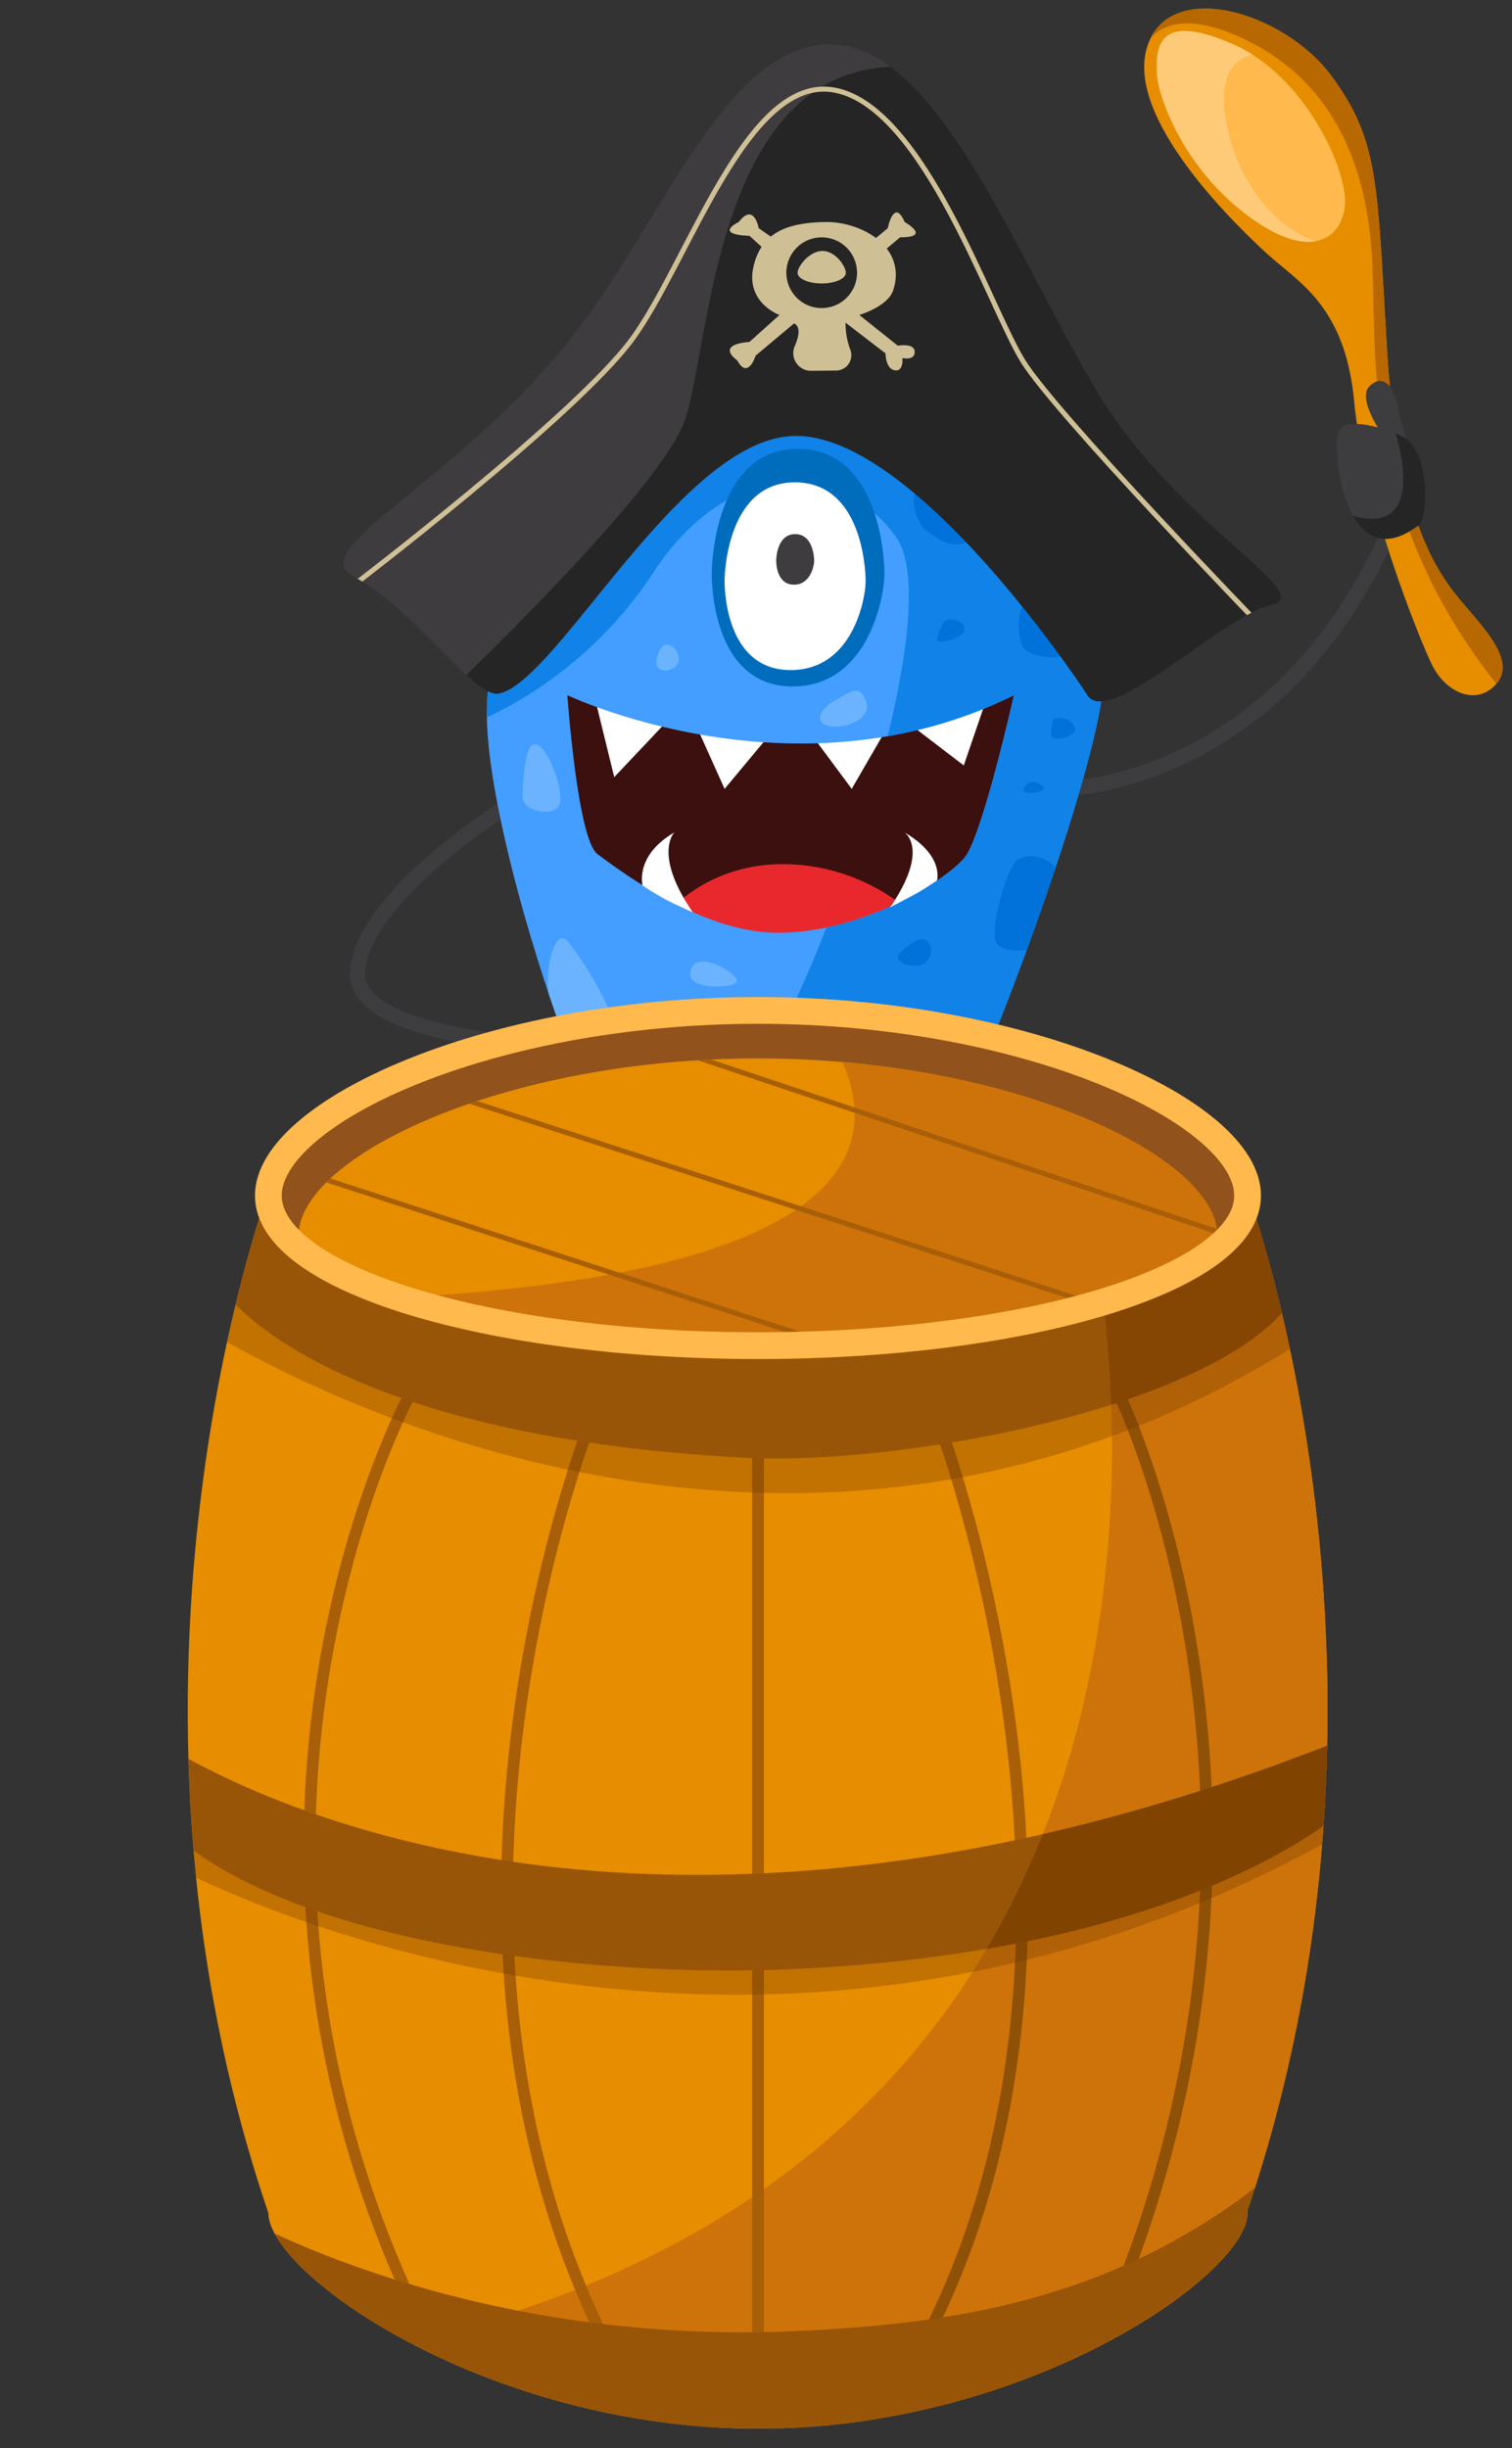 <svg xmlns="http://www.w3.org/2000/svg" xmlns:xlink="http://www.w3.org/1999/xlink" viewBox="0 0 904.06 1463.28"><rect x="0" y="0" width="904.06" height="1463.28" fill="#333333" stroke="none"/><defs><clipPath id="clip-path" transform="translate(112.25 5.13)"><path d="M744.08,392.43c-8.06-16.25-41.3-99.93-46.64-157.56s-33.78-71.48-52.61-88.81-83.72-80-71.4-122.43,82-22,110.49,16.74,27.19,63.34,33.13,163.26,30.4,133.83,43.73,149.81,33.79,36.11,21.8,50S752.17,408.76,744.08,392.43Z" style="fill:#e68d00"/></clipPath><clipPath id="clip-path-2" transform="translate(112.25 5.13)"><path d="M579.54,39.29c.87,14.37,16.14,55.56,53.34,83.75s56.7,15.56,59-5-23.49-77.7-66.74-96.65S578.41,20.81,579.54,39.29Z" style="fill:#ffb94d"/></clipPath><clipPath id="clip-path-3" transform="translate(112.25 5.13)"><path d="M726.51,255.87c-9.84-4.92-33-12-38-4s2.29,90.71,47.24,57.07C742.51,303.87,742.51,263.87,726.51,255.87Z" style="fill:#3d3c3f"/></clipPath><clipPath id="clip-path-4" transform="translate(112.25 5.13)"><path d="M547,396.15c-12-67-116.75-182-185-182-62.88,0-163.18,120.53-181,186-15.4,56.58,54.53,263.27,78,287s172.78,20.3,194.77-12.34S553.36,431.44,547,396.15ZM466,505.37c-6.41,11.08-56.44,45.9-111,47-39.06.79-80.36-24.76-110-47-12-9-18-95-18-95s136,65,267,0C494,410.37,477,486.37,466,505.37Z" style="fill:#439eff"/></clipPath><clipPath id="clip-path-5" transform="translate(112.25 5.13)"><path d="M186,409.37c-15,3-50-50.57-87-70-29.5-15.5,57.84-54.63,125.5-136.5,55.11-66.68,90.7-169.28,149.5-180.5,68.91-13.15,116.09,115.39,168.5,204.5,47.22,80.3,134,123,105.5,129.5-29.26,6.68-97,74-110,54s-107-156-175-155S221.16,402.34,186,409.37Z" style="fill:#3e3c3f"/></clipPath><clipPath id="clip-path-6" transform="translate(112.25 5.13)"><path d="M633.3,706.25H340.55v.47H48.2s-108.45,291.75,0,610.79c0,36.64,131.07,128.93,292.76,128.93s292.75-92.29,292.75-128.93c0-.49,0-1-.07-1.47C741.53,997.39,633.3,706.25,633.3,706.25Z" style="fill:#e68d02"/></clipPath><clipPath id="clip-path-7" transform="translate(112.25 5.13)"><path d="M541.51,735.62s115.32,527.52-397.84,656l248.77,54.8,286.06-103.3,53-323-61.26-274Z" style="fill:#cd7309"/></clipPath><clipPath id="clip-path-8" transform="translate(112.25 5.13)"><path d="M-25.56,1030.14s258.22,192,727,0l-6.06,43s-90.12,90-343.13,99c-119.74,4.26-316.28-18-377.8-99Z" style="fill:#995507"/></clipPath><clipPath id="clip-path-9" transform="translate(112.25 5.13)"><path d="M42.72,723.16,23,768.14s58.92,85,310.34,98c104.88,5.43,330.86-39,336.93-120l-43.67-57.53L435.42,766.14l-225.29-14L78,706.72Z" style="fill:#995507"/></clipPath><clipPath id="clip-path-10" transform="translate(112.25 5.13)"><path d="M633.71,709.46c0,49.53-131.07,89.68-292.75,89.68S48.2,759,48.2,709.46,179.27,598.78,341,598.78,633.71,659.92,633.71,709.46Z" style="fill:#91521c;stroke:#ffb94d;stroke-miterlimit:10;stroke-width:16px"/></clipPath><clipPath id="clip-path-11" transform="translate(112.25 5.13)"><path d="M615.65,733.45c0,47.43-123,85.87-274.69,85.87s-274.7-38.44-274.7-85.87,123-106,274.7-106S615.65,686,615.65,733.45Z" style="fill:#e68d00"/></clipPath></defs><g id="Layer_2" data-name="Layer 2"><g id="pirate-with-barrel"><polygon points="344.28 527.28 312.28 400.28 371.28 400.28 490.32 423.59 598.28 400.28 618.28 413.28 612.28 470.28 589.28 533.28 516.28 561.28 421.28 569.28 344.28 527.28" style="fill:#3b100f"/><g id="legs"><path d="M305.36,787.25c3.09-9.24-42.62-24.35-56,0S300.49,801.87,305.36,787.25Z" transform="translate(112.25 5.13)" style="fill:#3d3c3f"/><line x1="413.27" y1="793.51" x2="419.42" y2="699.15" style="fill:none;stroke:#3d3c3f;stroke-miterlimit:10;stroke-width:9px"/><path d="M399.76,790.25c-3.08-9.24,42.63-24.35,56,0S404.63,804.87,399.76,790.25Z" transform="translate(112.25 5.13)" style="fill:#3d3c3f"/><line x1="516.35" y1="793.51" x2="510.2" y2="699.15" style="fill:none;stroke:#3d3c3f;stroke-miterlimit:10;stroke-width:9px"/></g><path d="M206.51,466.87s-100,58-105,108,177,48,177,48" transform="translate(112.25 5.13)" style="fill:none;stroke:#3d3c3f;stroke-miterlimit:10;stroke-width:9px"/><g id="hand"><path d="M516.54,466.65s142,4.22,210-173.78" transform="translate(112.25 5.13)" style="fill:none;stroke:#3d3c3f;stroke-miterlimit:10;stroke-width:9px"/><path d="M744.08,392.43c-8.06-16.25-41.3-99.93-46.64-157.56s-33.78-71.48-52.61-88.81-83.72-80-71.4-122.43,82-22,110.49,16.74,27.19,63.34,33.13,163.26,30.4,133.83,43.73,149.81,33.79,36.11,21.8,50S752.17,408.76,744.08,392.43Z" transform="translate(112.25 5.13)" style="fill:#e68d00"/><g style="clip-path:url(#clip-path)"><path d="M569.29,30s6.53-38.14,61.92-12,75.14,78.54,77.22,137.17-4.6,152.27,78,253.43l5.35-26.33-50.07-78.91-14-97.94-4.72-85.29-21.87-74.9L667.67,17.41,624-2.16l-37-1.28-20.06,24Z" transform="translate(112.25 5.13)" style="fill:#b86800"/></g><path d="M579.54,39.29c.87,14.37,16.14,55.56,53.34,83.75s56.7,15.56,59-5-23.49-77.7-66.74-96.65S578.41,20.81,579.54,39.29Z" transform="translate(112.25 5.13)" style="fill:#ffb94d"/><g style="clip-path:url(#clip-path-2)"><path d="M648.28,27.58s-37.77-8.71-26.77,43.29,51.28,74,65.64,68.53-14.64,22.47-14.64,22.47l-62-39-39-58v-65l43-5Z" transform="translate(112.25 5.13)" style="fill:#ffca78"/></g><path d="M716.59,258s-18.08-24.17-10.08-32.17,15,0,17,12,9,30,9,30Z" transform="translate(112.25 5.13)" style="fill:#3d3c3f"/><path d="M726.51,255.87c-9.84-4.92-33-12-38-4s2.29,90.71,47.24,57.07C742.51,303.87,742.51,263.87,726.51,255.87Z" transform="translate(112.25 5.13)" style="fill:#3d3c3f"/><g style="clip-path:url(#clip-path-3)"><path d="M721.87,252.86s22.64,67-29.36,49l12,18,22-2.92,19-14.08-11-48-12.64-2" transform="translate(112.25 5.13)" style="fill:#252526"/></g></g><g id="mouth"><path d="M289,538.37s24-28,69-27,72,27,72,27S357,579.37,289,538.37Z" transform="translate(112.25 5.13)" style="fill:#e8282c"/><polygon points="355.26 415.5 367.26 464.5 401.26 428.5 355.26 415.5" style="fill:#fff"/><polygon points="415.26 431.5 433.26 471.5 463.26 435.5 415.26 431.5" style="fill:#fff"/><polygon points="486.26 440.5 509.26 471.5 531.26 433.5 486.26 440.5" style="fill:#fff"/><polygon points="542.26 431.5 576.26 457.5 589.26 419.5 542.26 431.5" style="fill:#fff"/><path d="M547,396.15c-12-67-116.75-182-185-182-62.88,0-163.18,120.53-181,186-15.4,56.58,54.53,263.27,78,287s172.78,20.3,194.77-12.34S553.36,431.44,547,396.15ZM466,505.37c-6.41,11.08-56.44,45.9-111,47-39.06.79-80.36-24.76-110-47-12-9-18-95-18-95s136,65,267,0C494,410.37,477,486.37,466,505.37Z" transform="translate(112.25 5.13)" style="fill:#439eff"/><g style="clip-path:url(#clip-path-4)"><path d="M173.51,425.87s62-23,105-89,110-70,145-21-59.49,303.08-85,316c-83.47,42.28-110,23-110,23L236,726.15l239-7,82.47-320.28L516,235.15l-138-48-193,48Z" transform="translate(112.25 5.13)" style="fill:#1082e8"/><path d="M216.51,591.87c-4-12,2-45,11-34s26,38,30,57-25,28-30,21S216.51,591.87,216.51,591.87Z" transform="translate(112.25 5.13)" style="fill:#6bb3ff"/><path d="M519.16,515.1c-1.65-7.23-19.65-13.23-25.65-3.23s-15,43-9,48,23,4,28-2,6.65-42.77,6.65-42.77" transform="translate(112.25 5.13)" style="fill:#0072d9"/><path d="M441.51,288.87c-12.47-5.72-7,18,0,23s19.47,15.73,31,1-31-24-31-24" transform="translate(112.25 5.13)" style="fill:#0072d9"/><path d="M305.51,261.87c20.53,1.28,7,15,1,21s-31.84,20.94-34.92,20,1.1-15,1.1-15S285,260.6,305.51,261.87Z" transform="translate(112.25 5.13)" style="fill:#0072d9"/></g><g id="body"><path d="M272,524.15s-5-17.78,19-31.78c0,0-13,12.78,11,47.78,0,0-8.49-3.73-15-7A169,169,0,0,1,272,524.15Z" transform="translate(112.25 5.13)" style="fill:#fff"/><path d="M448,521.15s4.54-14.78-19.46-28.78c0,0,15.46,9.78-8.54,44.78,0,0,13.2-6.83,17-9S448,521.15,448,521.15Z" transform="translate(112.25 5.13)" style="fill:#fff"/><path d="M200.2,470.7c.31-10,1.31-32.83,8.31-30.83s16,26,14,35S199.88,480.53,200.2,470.7Z" transform="translate(112.25 5.13)" style="fill:#6bb3ff"/><path d="M301.51,572.87c4.84-9.08,26,3,27,8S293.51,587.87,301.51,572.87Z" transform="translate(112.25 5.13)" style="fill:#6bb3ff"/><path d="M281.51,384.87c4-10,13-2,12,5S275.51,399.87,281.51,384.87Z" transform="translate(112.25 5.13)" style="fill:#6bb3ff"/><path d="M386.51,413.87c9-5,15-11,19,0s-13,17-22,15S377.51,418.87,386.51,413.87Z" transform="translate(112.25 5.13)" style="fill:#6bb3ff"/><path d="M284.51,631.87c2.39-11.15,19-20,25-15s3,15-6,18S281.51,645.87,284.51,631.87Z" transform="translate(112.25 5.13)" style="fill:#6bb3ff"/><path d="M381.51,605.87c3.67-6.29,15-14,22-11s11,11,6,16S374.51,617.87,381.51,605.87Z" transform="translate(112.25 5.13)" style="fill:#0072d9"/><path d="M425.51,564.87c2.64-3.16,12-11,16-8s4,8,0,13S420.51,570.87,425.51,564.87Z" transform="translate(112.25 5.13)" style="fill:#0072d9"/><path d="M500.51,464.87c4-6.05,13,0,11,2S496.51,470.87,500.51,464.87Z" transform="translate(112.25 5.13)" style="fill:#0072d9"/><path d="M517.51,424.87c5-3,13,1,13,6s-13,7-14,4S517.51,424.87,517.51,424.87Z" transform="translate(112.25 5.13)" style="fill:#0072d9"/><path d="M452.51,365.87c4-2,12,0,12,5s-14,9-16,7S452.51,365.87,452.51,365.87Z" transform="translate(112.25 5.13)" style="fill:#0072d9"/><path d="M499.05,357.43c-2.54,4.44-3.54,20.44,1.46,25.44s21,7,26,2S532,365.15,516,352.15s-17,5.28-17,5.28" transform="translate(112.25 5.13)" style="fill:#0072d9"/></g></g><g id="hat"><path d="M186,409.37c-15,3-50-50.57-87-70-29.5-15.5,57.84-54.63,125.5-136.5,55.11-66.68,90.7-169.28,149.5-180.5,68.91-13.15,116.09,115.39,168.5,204.5,47.22,80.3,134,123,105.5,129.5-29.26,6.68-97,74-110,54s-107-156-175-155S221.16,402.34,186,409.37Z" transform="translate(112.25 5.13)" style="fill:#3e3c3f"/><g style="clip-path:url(#clip-path-5)"><path d="M154.51,409.87s124-117,142-162,16-257,174-205l46,80,81,145,75,82-51,45-64,32-41-1L381,282.6l-46.53.27-106,112-60,34Z" transform="translate(112.25 5.13)" style="fill:#252526"/><path d="M97.51,345.87s134-102,168-148,69-160,122-149,92,130,112,162,141,157,141,157" transform="translate(112.25 5.13)" style="fill:none;stroke:#cfbf95;stroke-miterlimit:10;stroke-width:3px"/><path d="M428.66,127.57c-6.43-14.69-10.1,3.68-10.1,3.68l-7.06,5.88c-8.39-6.35-20-9.78-30.6-9.56-13.44.28-24.56,2.41-32.28,8.73l-7.22-5.05s-2.75-15.62-11.94-3.68c0,0-15.61,7.35,6.43,8.27l7.23,6.57a35.93,35.93,0,0,0-4.93,12.26c-4.59,21.12,15.61,28.47,15.61,28.47l-17.91,16.08c-21.12,1.83-7.35,11-7.35,11,6.43,11.94,11-2.76,11-2.76l23-19.29c4.05,2,2.92,7.79.4,13.61a10.53,10.53,0,0,0,9.77,14.7l15-.14a9.18,9.18,0,0,0,8.44-12.53,43.62,43.62,0,0,1-2.82-16.09l23.88,18.37s0,9.18,5.51,10.1,4.6-7.35,4.6-7.35,7.35,1.84,7.35-3.67-10.11-3.68-10.11-3.68l-23-18.37s17-5,20.21-14.69c3.3-9.91,1.24-18.36-3.82-25l8-6.72C445.2,136.76,428.66,127.57,428.66,127.57ZM379.06,179a21.13,21.13,0,1,1,21.13-21.13A21.13,21.13,0,0,1,379.06,179Z" transform="translate(112.25 5.13)" style="fill:#cfbf95"/><path d="M379.51,144.87c-8,0-14.89,9.46-14.89,13s6.47,6.43,14.44,6.43,14.45-2.88,14.45-6.43S387.49,144.87,379.51,144.87Z" transform="translate(112.25 5.13)" style="fill:#cfbf95"/></g></g><g id="eye"><path d="M313.31,337.8c0-10.12,3.67-74.65,51.43-74.65s51.83,62.4,51.83,74.85-9.05,67.15-54.93,67.15S313.31,347.93,313.31,337.8Z" transform="translate(112.25 5.13)" style="fill:#006cbc"/><path d="M321,342.15c0-8,3-59,42-59s42.34,49.32,42.34,59.16-7.4,53.06-44.87,53.06S321,350.15,321,342.15Z" transform="translate(112.25 5.13)" style="fill:#fff"/><path d="M351.85,330c0-2.16.81-15.89,11.31-15.89s11.4,13.28,11.4,15.93-2,14.29-12.08,14.29S351.85,332.19,351.85,330Z" transform="translate(112.25 5.13)" style="fill:#3e3c3f"/></g><g id="bottle"><path d="M633.3,706.25H340.55v.47H48.2s-108.45,291.75,0,610.79c0,36.64,131.07,128.93,292.76,128.93s292.75-92.29,292.75-128.93c0-.49,0-1-.07-1.47C741.53,997.39,633.3,706.25,633.3,706.25Z" transform="translate(112.25 5.13)" style="fill:#e68d02"/><g style="clip-path:url(#clip-path-6)"><path d="M447,839.64s124,317-11,563" transform="translate(112.25 5.13)" style="fill:none;stroke:#a85f07;stroke-miterlimit:10;stroke-width:7px"/><path d="M541.51,735.62s115.32,527.52-397.84,656l248.77,54.8,286.06-103.3,53-323-61.26-274Z" transform="translate(112.25 5.13)" style="fill:#cd7309"/><g style="clip-path:url(#clip-path-7)"><path d="M447,839.64s124,317-11,563" transform="translate(112.25 5.13)" style="fill:none;stroke:#8f5106;stroke-miterlimit:10;stroke-width:7px"/></g><line x1="453.25" y1="848.77" x2="453.25" y2="1423.77" style="fill:none;stroke:#a85f07;stroke-miterlimit:10;stroke-width:7px"/><path d="M242.74,839.64s-123.74,304,11,563" transform="translate(112.25 5.13)" style="fill:none;stroke:#a85f07;stroke-miterlimit:10;stroke-width:7px"/><path d="M557,828.64s125,256-11,563" transform="translate(112.25 5.13)" style="fill:none;stroke:#8f5106;stroke-miterlimit:10;stroke-width:7px"/><path d="M132.67,828.64s-141.67,260,11,563" transform="translate(112.25 5.13)" style="fill:none;stroke:#a85f07;stroke-miterlimit:10;stroke-width:7px"/><path d="M-6,1111.64s338,183,696-21l-8.5-29.17L412,1140.64H226l-241-64Z" transform="translate(112.25 5.13)" style="fill:#6d3400;opacity:0.3"/><path d="M29,1318.15s134.52,78.9,333.59,70c102.9-4.6,216.42-20.41,318.87-124l-74.46,114-172,68-163,12-121-42-76-41Z" transform="translate(112.25 5.13)" style="fill:#995507"/><path d="M-25.56,1030.14s258.22,192,727,0l-6.06,43s-90.12,90-343.13,99c-119.74,4.26-316.28-18-377.8-99Z" transform="translate(112.25 5.13)" style="fill:#995507"/><g style="clip-path:url(#clip-path-8)"><path d="M541.51,735.62s115.32,527.52-397.84,656l248.77,54.8,286.06-103.3,53-323-61.26-274Z" transform="translate(112.25 5.13)" style="fill:#804400"/></g><path d="M14,737.58.5,783.14s351,236,689.5-2.5l-30.5-64.5" transform="translate(112.25 5.13)" style="fill:#6d3400;opacity:0.3"/><path d="M42.72,723.16,23,768.14s58.92,85,310.34,98c104.88,5.43,330.86-39,336.93-120l-43.67-57.53L435.42,766.14l-225.29-14L78,706.72Z" transform="translate(112.25 5.13)" style="fill:#995507"/><g style="clip-path:url(#clip-path-9)"><path d="M541.51,735.62s115.32,527.52-397.84,656l248.77,54.8,286.06-103.3,53-323-56-321Z" transform="translate(112.25 5.13)" style="fill:#6d3400;opacity:0.46"/></g></g><path d="M633.71,709.46c0,49.53-131.07,89.68-292.75,89.68S48.2,759,48.2,709.46,179.27,598.78,341,598.78,633.71,659.92,633.71,709.46Z" transform="translate(112.25 5.13)" style="fill:#91521c"/><g style="clip-path:url(#clip-path-10)"><path d="M615.65,733.45c0,47.43-123,85.87-274.69,85.87s-274.7-38.44-274.7-85.87,123-106,274.7-106S615.65,686,615.65,733.45Z" transform="translate(112.25 5.13)" style="fill:#e68d00"/><g style="clip-path:url(#clip-path-11)"><path d="M351.5,577.14S561.8,755.5,95.15,771.82h0L222.5,840.14l261.53.42L691,735.14l-9.52-128Z" transform="translate(112.25 5.13)" style="fill:#cd7309"/><line x1="166.32" y1="695.74" x2="499.2" y2="804.27" style="fill:none;stroke:#a85f07;stroke-miterlimit:10;stroke-width:3px"/><line x1="264.25" y1="652.77" x2="701.25" y2="794.77" style="fill:none;stroke:#a85f07;stroke-miterlimit:10;stroke-width:3px"/><line x1="395.25" y1="624.77" x2="756.38" y2="745.73" style="fill:none;stroke:#a85f07;stroke-miterlimit:10;stroke-width:3px"/></g></g><path d="M633.71,709.46c0,49.53-131.07,89.68-292.75,89.68S48.2,759,48.2,709.46,179.27,598.78,341,598.78,633.71,659.92,633.71,709.46Z" transform="translate(112.25 5.13)" style="fill:none;stroke:#ffb94d;stroke-miterlimit:10;stroke-width:16px"/></g></g></g></svg>